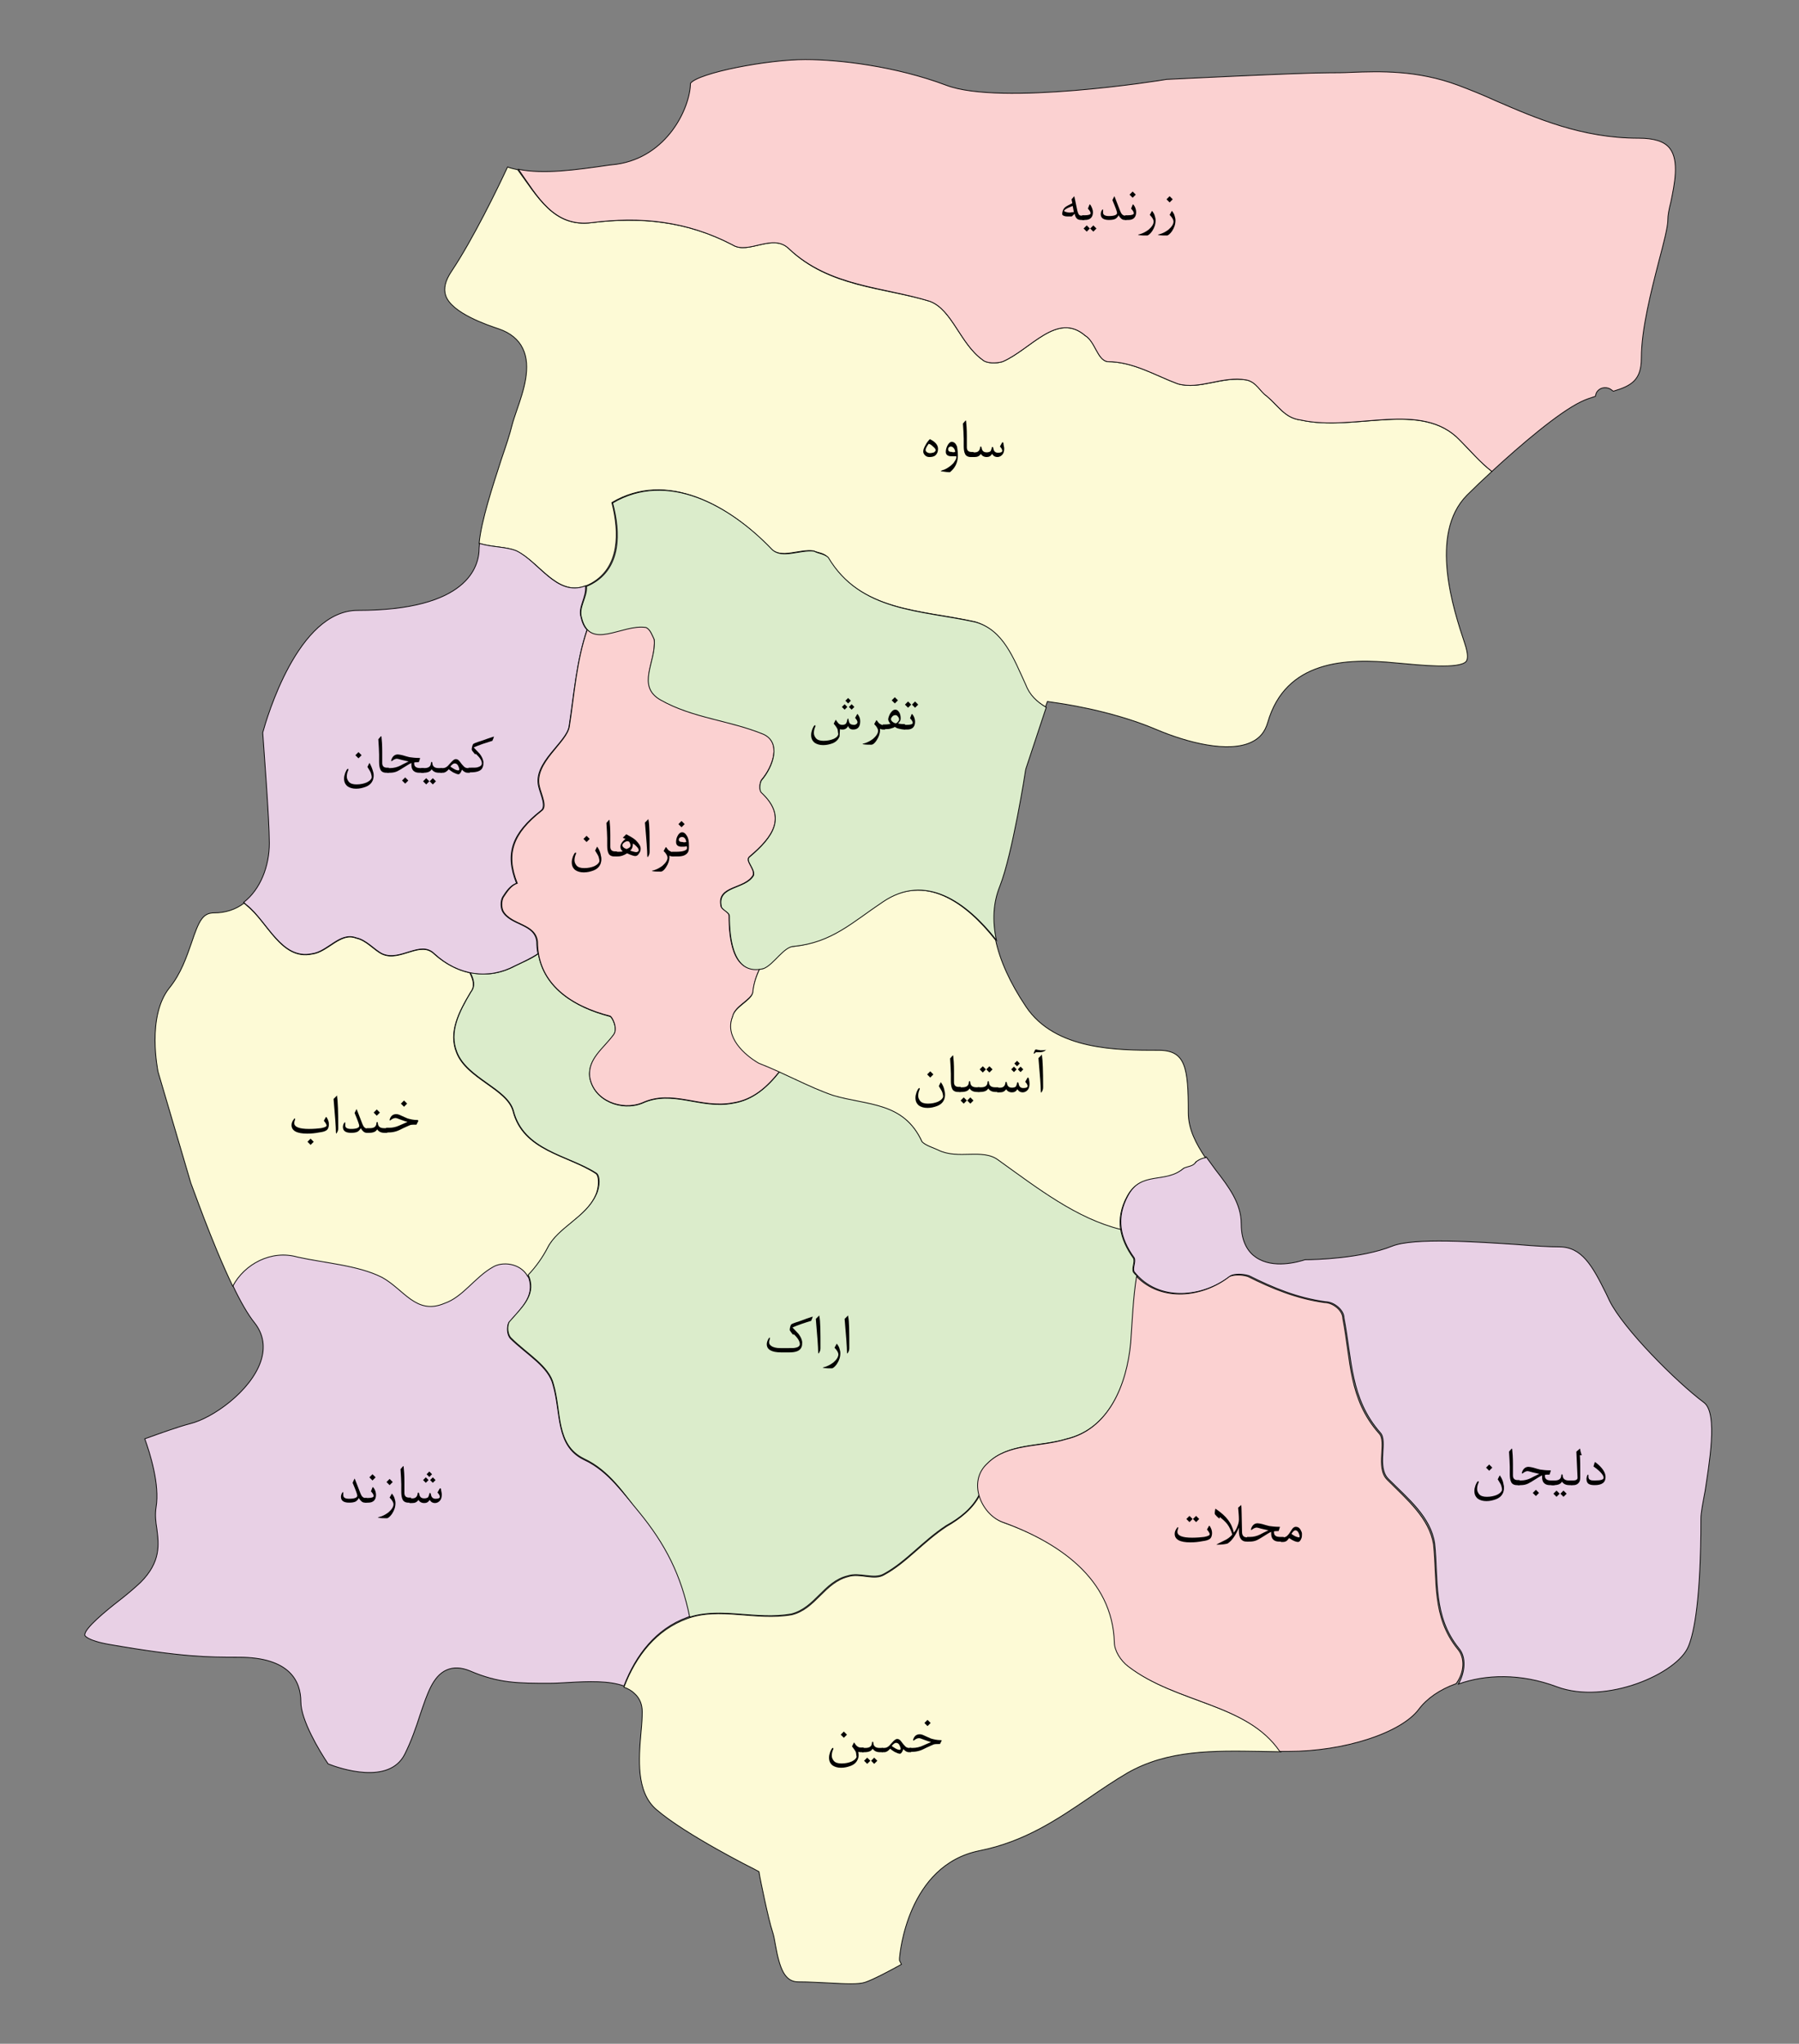 



    


<svg version="1.1" id="Layer_1" xmlns="http://www.w3.org/2000/svg" xmlns:xlink="http://www.w3.org/1999/xlink" x="0px" y="0px" viewBox="0 0 462.2 525" style="enable-background:new 0 0 462.2 525;" xml:space="preserve" width="100%" height="100%">
<rect x="0" y="0" width="462.2" height="525" fill="#808080" stroke="none"/>
<style type="text/css">
	.st0{fill:#FDFAD6;stroke:#020202;stroke-width:0.2;stroke-miterlimit:10;}
	.st1{fill:#E8D0E5;stroke:#020202;stroke-width:0.2;stroke-miterlimit:10;}
	.st2{fill:#DBECCB;stroke:#020202;stroke-width:0.2;stroke-miterlimit:10;}
	.st3{fill:#FBD1D1;stroke:#020202;stroke-width:0.2;stroke-miterlimit:10;}
</style>

		<path class="st0 area" d="M152,149.8c7.2-4.1,7.2-12.9,5.2-20.7c14-8.3,30,0.5,40.9,11.9c2.6,2.6,7.2,0,10.9,0.5c1,0.5,2.6,0.5,3.6,1.6
			c8.3,14,23.8,13.5,37.8,16.6c7.2,2.1,9.8,9.3,12.9,16c0.9,2.7,2.9,4.5,5.3,5.9l0.5-1.4l2,0.3c0.6,0.1,14,1.8,26,6.9
			c8,3.4,18.6,6.1,24.5,3.2c2.1-1,3.4-2.6,4.1-5c4.6-16,20.1-16.6,33-15.3c6.5,0.6,16.3,1.6,18-0.4c0.3-0.4,0.7-1.5-0.4-4.7
			c-2.8-8.4-9.3-28,0.6-38c1.8-1.8,4-3.9,6.4-6.1c-3-2.3-5.6-5.4-8.2-8c-9.8-10.3-26.9-2.1-40.9-5.2c-4.1-0.5-5.7-3.6-8.8-6.2
			c-1.5-1-2.6-3.6-5.2-4.1c-6.2-1-11.9,2.6-17.6,1c-5.7-2.1-11.4-5.7-18.1-5.7c-2.6-0.5-3.1-5.2-5.7-6.7c-7.2-6.2-14,3.6-21.2,6.7
			c-1.5,0.5-4.1,0.5-5.2-0.5c-5.7-4.1-7.8-12.9-13.5-15c-11.9-3.6-25.9-3.6-36.2-13.5c-4.1-4.1-10.4,1.6-14.5-1
			c-11.9-6.2-23.8-7.2-36.2-5.7c-9.7,1.3-13.9-6.7-19-13.6c-0.9-0.2-1.8-0.4-2.6-0.7c-2.4,5.2-8.9,18.6-14.4,26.8
			c-1.6,2.4-2.1,4.4-1.5,6.2c1.5,4.5,10.7,7.6,13.7,8.6c2.9,1,5,2.7,6.1,5c2.3,4.7,0.2,10.9-1.5,15.8c-0.5,1.5-1,2.9-1.3,4.1
			c-0.5,2.1-1.5,5.1-2.7,8.6c-2.2,6.8-5.2,15.9-5.7,21.6c3.3,1,6.9,0.8,9.5,1.9C139.1,144.6,143.7,154.5,152,149.8z" id="_x633__x627__x648__x647_" title="ساوه"></path>
		<path class="st1 area" d="M437.8,360.3c-7.1-5.3-20.7-18.9-24.3-26.2l-0.8-1.7c-3.6-7.3-6.3-12.1-12.1-12.1c-2.4,0-6.2-0.2-10.7-0.6
			c-10.6-0.7-26.7-1.8-32.2,0.4c-8,3.2-19.9,3.5-22.4,3.5c-1.9,0.6-8.2,2.4-12.6-0.6c-1.8-1.2-3.8-3.7-3.8-8.6
			c0-5.3-3.2-9.5-6.6-13.9c-0.8-1.1-1.6-2.2-2.4-3.3c-0.9,0.2-1.7,0.5-2.5,1.1c-0.5,1-2.1,1-3.1,1.6c-4.7,4.1-10.9,0.5-14.5,7.2
			c-3.1,5.7-2.1,10.9,1.6,16c0.5,1-0.5,2.6,0,3.6c6.2,7.8,17.6,6.7,24.8,1c1-0.5,3.1-0.5,4.7,0c6.2,3.1,12.4,5.7,19.7,6.7
			c2.1,0,4.7,2.1,4.7,4.1c2.1,10.9,1.6,20.7,9.3,29.5c2.1,2.1-1,8.8,2.1,11.9c5.2,5.2,10.9,9.8,11.9,16.6c1,9.3-0.5,18.6,6.2,26.9
			c2,2.3,1.6,6.2-0.1,9.2c6.9-2.5,16-2.8,25.3,0.7c12.6,4.7,31-3.4,33.8-10.4c1.5-3.6,3.2-12.3,3.2-32.8c0-1.5,0.5-4,1.1-7.2
			C439,376.6,441.5,363.1,437.8,360.3z" id="_x62F__x644__x6CC__x62C__x627__x646_" title="دلیجان"></path>
		<path class="st1 area" d="M149.9,374.9c-7.2-3.6-5.7-11.9-7.8-19.1c-1.1-4.7-6.7-7.8-10.9-11.9c-1-1-1-3.1-0.5-4.1
			c3.1-3.6,6.7-6.7,5.2-11.4c-1.6-4.1-6.7-4.7-9.3-3.1c-4.7,2.6-7.8,7.8-12.4,9.3c-7.2,3.1-10.4-3.6-16.1-6.7
			c-6.2-3.1-14.5-3.6-21.7-5.2c-6.7-1.9-13.6,1.9-16.6,7.5c1.9,4,3.9,7.5,5.6,9.6c2.3,2.9,2.8,6.3,1.6,9.9
			c-2.6,7.7-12.4,14.6-18.1,16c-3.1,0.8-7.5,2.4-11.7,3.9c1.3,3.6,3.9,11.8,2.9,17.6c-0.3,1.9-0.1,3.7,0.2,5.5
			c0.5,4,1.1,8.5-4.2,13.8c-1.6,1.5-3.6,3.2-5.8,4.9c-2.7,2.1-8.9,7.1-8.5,8.7c0,0,0.5,1.3,6.2,2.3c18.9,3.3,25.6,3.3,33.3,3.3
			c13.2,0,16,6.2,16,11.5c0,4.6,4.7,12.5,7,15.9c3,1.2,15.7,5.5,19.7-2.5c1.7-3.4,2.9-6.9,3.9-10c1.9-5.6,3.3-10,6.8-11.6
			c1.8-0.8,3.8-0.7,6,0.2c7.4,3.2,12.5,3.2,20.4,3.2c1.5,0,3.1-0.1,4.9-0.2c5.2-0.3,10.5-0.5,14.3,0.9c3.1-8.1,8.3-14.7,16.2-17.6
			c0.3-0.1,0.5-0.2,0.8-0.3c-2.1-10.7-6.2-18.7-13.2-27.2C160.3,384.2,156.7,378,149.9,374.9z" id="_x634__x627__x632__x646__x62F_" title="شازند"></path>
		<path class="st0 area" d="M153,307.1c1-2.1,1-5.2,0-5.7c-7.2-4.7-18.6-5.7-21.2-16c-1.6-5.7-11.9-8.3-14.5-15
			c-2.1-5.2,0.5-10.3,3.6-15.5c1.2-1.5,0.7-3.2-0.2-5c-3.2-0.7-6.3-2.3-9.1-4.8c-3.6-3.6-8.8,2.1-13.4,0c-2.1-1-4.1-3.6-6.7-4.1
			c-4.1-1.6-7.2,3.6-11.4,4.1c-7.8,1.6-11.4-8.3-16.6-12.4c-0.3-0.3-0.5-0.5-0.8-0.7c-2.1,1.6-4.7,2.5-7.7,2.5c-2.9,0-3.9,2-5.8,7.7
			c-1.3,3.7-2.7,7.9-5.7,11.6c-5.9,7.4-2.9,21.3-2.9,21.5l8.4,28.5c0.1,0.1,5.4,15.4,10.8,26.6c3-5.7,9.9-9.4,16.6-7.5
			c7.2,1.6,15.5,2.1,21.7,5.2c5.7,3.1,8.8,9.8,16.1,6.7c4.7-1.6,7.8-6.7,12.4-9.3c2.4-1.5,7.1-1.1,9,2.4c2-2.2,3.7-4.6,5-7.1
			C143.2,315.4,150.5,312.8,153,307.1z" id="_x62E__x646__x62F__x627__x628_" title="خنداب"></path>
		<path class="st2 area" d="M291.2,326.8c-0.5-1.1,0.5-2.6,0-3.6c-1.8-2.5-2.9-5-3.3-7.5c-11.3-2.9-21.1-10.5-31.4-17.8
			c-4.1-3.1-10.4,0-15.5-2.6c-1-0.5-3.1-1-4.1-2.1c-4.7-10.3-14-9.3-22.8-11.9c-4.5-1.5-9.1-3.9-13.8-6c-3.1,3.9-6.8,7.3-12,8.1
			c-8.3,1.6-15.5-3.6-23.3,0c-5.2,2.1-12.4-0.5-13.5-6.7c-0.5-4.7,3.6-7.2,6.2-10.9c1.1-1.6-0.5-4.7-1-4.7
			c-8.9-2.3-16.9-7.2-18.4-16.1c-1.8,1.3-4.1,2.2-5.9,3.1c-3.7,2-7.7,2.6-11.6,1.7c0.9,1.7,1.4,3.5,0.2,5
			c-3.1,5.2-5.7,10.3-3.6,15.5c2.6,6.7,12.9,9.3,14.5,15c2.6,10.3,14,11.4,21.2,16c1.1,0.5,1.1,3.6,0,5.7
			c-2.6,5.7-9.8,8.3-12.4,13.5c-1.3,2.5-3,4.9-5,7c0.1,0.2,0.2,0.5,0.3,0.7c1.6,4.7-2.1,7.8-5.2,11.4c-0.5,1-0.5,3.1,0.5,4.1
			c4.1,4.1,9.8,7.2,10.9,11.9c2.1,7.2,0.5,15.5,7.8,19.1c6.7,3.1,10.4,9.3,14,13.5c7,8.5,11,16.4,13.2,27.2
			c8.1-2.6,17.1,0.8,26.1-0.8c6.2-1.6,8.3-8.3,14.5-9.8c3.1-1,6.7,1,9.3-0.5c5.7-3.1,9.8-8.3,16-12.4c3.3-1.8,6.8-4.4,8.6-8.2
			c-0.7-2.7-0.2-5.7,2.2-7.9c5.2-5.2,13.5-4.1,20.2-6.2c10.9-2.6,15.5-14,16.6-24.8c0.4-5.5,0.6-11.4,1.5-17
			C291.8,327.5,291.5,327.2,291.2,326.8z" id="_x627__x631__x627__x6A9_" title="اراک"></path>
		<path class="st1 area" d="M80.1,245c4.1-0.5,7.2-5.7,11.4-4.1c2.6,0.5,4.7,3.1,6.7,4.1c4.7,2.1,9.8-3.6,13.4,0c6.2,5.7,14,6.7,20.7,3.1
			c1.9-0.9,4.1-1.9,5.9-3.1c-0.2-1-0.3-2-0.3-3.1c-0.5-4.7-6.7-4.1-8.8-7.8c-0.5-1-0.5-2.6,0-3.6c1-1.6,2.1-3.1,3.6-3.6
			c-3.1-7.8-1-12.9,6.2-18.6c1.6-1,0-4.1-0.5-6.2c-1.6-6.2,7.2-11.4,7.8-15.5c1.3-8.5,1.9-16.7,4.6-24.8c-0.6-0.7-1.2-1.7-1.5-3.2
			c-0.9-2.6,1.5-5.2,1.1-8.1c-7.4,2.8-11.8-6.1-17.7-9c-2.7-1.1-6.2-0.9-9.5-1.9c0,0.4-0.1,0.8-0.1,1.2c0,4.8-3,16-31.2,16
			c-15.4,0-23.4,27.8-24.4,31.4c0.2,3.2,1.7,22.1,1.7,28.4c0,5.9-2.3,11.9-6.6,15.2c0.3,0.2,0.5,0.5,0.8,0.7
			C68.7,236.7,72.3,246.6,80.1,245z" id="_x6A9__x645__x6CC__x62C__x627__x646_" title="کمیجان"></path>
		<path class="st3 area" d="M138.6,202.1c0.5,2.1,2.1,5.2,0.5,6.2c-7.2,5.7-9.3,10.9-6.2,18.6c-1.6,0.5-2.6,2.1-3.6,3.6
			c-0.5,1-0.5,2.6,0,3.6c2.1,3.6,8.3,3.1,8.8,7.8c0,10.9,8.8,16.6,18.6,19.1c0.5,0,2.1,3.1,1,4.7c-2.6,3.6-6.7,6.2-6.2,10.9
			c1,6.2,8.3,8.8,13.5,6.7c7.8-3.6,15,1.6,23.3,0c5.3-0.8,8.9-4.2,12-8.1c-1.7-0.8-3.5-1.6-5.3-2.3c-3.6-2.1-8.8-6.7-6.7-11.9
			c0.5-2.6,4.7-4.1,5.2-6.2c0.2-2.3,0.9-4.3,1.7-6c-7,1.2-7.9-7.7-7.9-13.6c0-1-2.1-1.6-2.1-2.6c-1-5.2,6.2-4.1,8.3-7.8
			c0.5-1.6-2.1-3.6-1-4.7c6.2-5.2,9.8-10.3,3.1-16.6c-0.5-0.5-0.5-2.1,0-3.1c3.1-3.6,5.2-9.8,0.5-11.9c-8.8-3.6-18.1-4.1-26.4-8.8
			c-6.2-3.6-1-9.8-1.6-15.5c-0.5-1-1-2.6-2.1-3.1c-5.2-0.9-11.8,4-15.1,0.6c-2.8,8.1-3.3,16.3-4.6,24.8
			C145.8,190.7,137,195.9,138.6,202.1z" id="_x641__x631__x627__x647__x627__x646_" title="فراهان"></path>
		<path class="st0 area" d="M305.3,285.8c0-11.6-0.7-16-7.6-16c-10.6,0-26.6,0-34.1-11.2c-4.1-6.1-6.7-11.9-7.8-17.1
			c-7.7-9.8-18.2-17.3-29.2-9.8c-7.8,5.2-12.9,10.3-22.8,11.4c-2.6,0-5.2,4.7-7.8,5.7c-0.3,0.1-0.6,0.1-0.9,0.2
			c-0.8,1.8-1.5,3.7-1.7,6c-0.5,2.1-4.7,3.6-5.2,6.2c-2.1,5.2,3.1,9.8,6.7,11.9c6.7,2.6,13,6.2,19.2,8.3c8.8,2.6,18.1,1.6,22.8,11.9
			c1,1,3.1,1.6,4.1,2.1c5.2,2.6,11.4-0.5,15.5,2.6c10.3,7.4,20.1,15,31.4,17.8c-0.4-2.7,0.1-5.6,1.7-8.5c3.6-6.7,9.8-3.1,14.5-7.2
			c1-0.5,2.6-0.5,3.1-1.6c0.8-0.6,1.6-1,2.5-1.1C307.3,293.8,305.3,290.1,305.3,285.8z" id="_x622__x634__x62A__x6CC__x627__x646_" title="آشتیان"></path>
		<path class="st0 area" d="M290.2,428.2c-2.1-1.6-3.6-4.1-3.6-6.2c-0.5-16.6-14.5-25.9-29-31c-2.7-1.1-5.1-4-5.8-7.1
			c-1.8,3.7-5.3,6.3-8.6,8.2c-6.2,4.1-10.3,9.3-16,12.4c-2.6,1.6-6.2-0.5-9.3,0.5c-6.2,1.6-8.3,8.3-14.5,9.8
			c-9.3,1.6-18.6-2.1-26.9,1c-7.9,2.9-13.1,9.5-16.2,17.6c1.1,0.4,2,0.9,2.8,1.7c1.3,1.2,1.9,2.8,1.9,4.6c0,1.5-0.1,3.2-0.3,5.2
			c-0.6,6.9-1.3,15.4,3.9,19.9c7.5,6.5,25.1,15.3,25.3,15.4l1.1,0.6l0.2,1.2c0,0.1,2.2,11.1,3.3,14.3c0.3,0.9,0.5,2,0.7,3.2
			c1.1,6.2,2.4,9.6,5.9,9.6c2.9,0,5.7,0.2,8.2,0.3c3.8,0.2,7.3,0.4,9-0.2c2.1-0.7,6.6-3.1,9.3-4.6c-0.1-0.2-0.2-0.4-0.2-0.4
			l-0.3-0.6l0-0.6c0.1-1,2-23.9,20.6-27.6c11.5-2.3,19.9-8,28-13.5c3.2-2.2,6.6-4.5,10-6.5c10.4-5.9,21.9-5.7,34.2-5.5
			c1.7,0,3.4,0.1,5.2,0.1C320.6,437.6,302.6,437.7,290.2,428.2z" id="_x62E__x645__x6CC__x646_" title="خمین"></path>
		<path class="st3 area" d="M374.5,423.6c-6.7-8.3-5.2-17.6-6.2-26.9c-1.1-6.7-6.7-11.4-11.9-16.6c-3.1-3.1,0-9.8-2.1-11.9
			c-7.8-8.8-7.2-18.6-9.3-29.5c0-2.1-2.6-4.1-4.7-4.1c-7.2-1-13.5-3.6-19.7-6.7c-1.6-0.5-3.6-0.5-4.7,0c-6.9,5.4-17.5,6.6-23.9,0
			c-0.9,5.6-1.1,11.5-1.5,17c-1,10.9-5.7,22.3-16.6,24.8c-6.7,2.1-15,1-20.2,6.2c-5.2,4.7-1.6,12.9,3.6,15c14.5,5.2,28.5,14.5,29,31
			c0,2.1,1.6,4.7,3.6,6.2c12.4,9.5,30.4,9.4,38.9,21.8c0.8,0,1.5,0,2.3,0c14.2,0,28.8-4.7,33.4-10.8c2.1-2.8,5.4-5.1,9.6-6.6
			C376.2,429.7,376.5,425.9,374.5,423.6z" id="_x645__x62D__x644__x627__x62A_" title="محلات"></path>
		<path class="st2 area" d="M149.4,158.6c2.1,8.8,10.4,1.6,16.6,2.6c1.1,0.5,1.6,2.1,2.1,3.1c0.5,5.7-4.7,11.9,1.6,15.5
			c8.3,4.7,17.6,5.2,26.4,8.8c4.7,2.1,2.6,8.3-0.5,11.9c-0.5,1-0.5,2.6,0,3.1c6.7,6.2,3.1,11.4-3.1,16.6c-1,1,1.6,3.1,1.1,4.7
			c-2.1,3.6-9.3,2.6-8.3,7.8c0,1,2.1,1.6,2.1,2.6c0,6.2,1.1,15.5,8.8,13.5c2.6-1,5.2-5.7,7.8-5.7c9.8-1,15-6.2,22.8-11.4
			c11-7.5,21.5,0,29.2,9.8c-1.1-5.1-0.8-9.7,0.9-13.9c3.2-8.1,6.6-29.6,6.6-29.8l0.1-0.4l5.2-15.7c-2.4-1.4-4.3-3.2-5.3-5.9
			c-3.1-6.7-5.7-14-12.9-16c-14-3.1-29.5-2.6-37.8-16.6c-1.1-1-2.6-1-3.6-1.6c-3.6-0.5-8.3,2.1-10.9-0.5
			c-10.9-11.4-26.9-20.2-40.9-11.9c2.1,7.8,2.1,16.6-5.2,20.7c-0.5,0.3-1,0.5-1.5,0.7C150.9,153.4,148.6,156,149.4,158.6z" id="_x62A__x641__x631__x634_" title="تفرش"></path>
		<path class="st3 area" d="M152,57.2c12.4-1.6,24.3-0.5,36.2,5.7c4.1,2.6,10.3-3.1,14.5,1c10.4,9.8,24.3,9.8,36.2,13.5
			c5.7,2.1,7.8,10.9,13.5,15c1,1,3.6,1,5.2,0.5c7.2-3.1,14-12.9,21.2-6.7c2.6,1.6,3.1,6.2,5.7,6.7c6.7,0,12.4,3.6,18.1,5.7
			c5.7,1.6,11.4-2.1,17.6-1c2.6,0.5,3.6,3.1,5.2,4.1c3.1,2.6,4.7,5.7,8.8,6.2c14,3.1,31-5.2,40.9,5.2c2.6,2.6,5.2,5.7,8.2,8
			c7.5-6.9,17.1-15.1,22.9-17.9c1.2-0.6,2.5-1,3.7-1.4c0.1-0.5,0.2-1,0.6-1.4c0.9-1,2.5-1.1,3.6-0.2c0,0,0.2,0.2,0.4,0.3
			c4.7-1.4,7.2-2.9,7.2-8.5c0-7.4,2.5-17.1,4.5-24.9c1.2-4.5,2.3-8.8,2.3-10.5c0-1.3,0.3-2.8,0.8-4.8c0.9-4.4,2.2-10.5-0.3-13.7
			c-1.4-1.8-4.1-2.6-8-2.6c-14.6,0-26.3-5.1-36.7-9.6c-3.3-1.5-6.5-2.8-9.7-4c-10.5-3.9-20-3.6-27.7-3.3c-1.8,0.1-3.6,0.1-5.2,0.1
			c-8.3,0-41.7,1.7-42,1.7c-1.5,0.3-42.7,6.8-56.6,1.5c-13-4.9-27.6-6.6-36.2-6.6c-9.7,0-27.4,3.4-29.5,6.1
			c-0.1,6.3-5.9,18.9-19,20.8l-1.8,0.2c-8.9,1.3-16.9,2.4-23.4,1.1C138.1,50.5,142.3,58.4,152,57.2z" id="_x632__x631__x646__x62F__x6CC__x647_" title="زرندیه"></path>

<g id="G_15" class="area" title="">
	<path d="M278.4,56.5h-0.7c-0.9,0-1.4-0.5-1.6-1.6c-0.5,0.5-0.7,0.7-0.8,0.7h-0.9c-0.3,0-0.6,0-0.9-0.1c-0.4-0.1-0.6-0.3-0.6-0.5
		c0-0.7,0.3-1.4,0.8-1.8c0.4-0.3,1-0.6,1.8-1l-0.2-1l0.7-0.8c0,0.1,0.3,1.2,0.7,3.3c0.1,0.6,0.3,1.1,0.4,1.3
		c0.2,0.3,0.4,0.4,0.8,0.4h0.7V56.5z M275.9,54.5l-0.3-1.6c-0.3,0.1-0.7,0.3-1.2,0.5c-0.6,0.3-1,0.6-1,0.7c0,0.2,0.2,0.3,0.7,0.4
		c0.3,0.1,0.6,0.1,0.9,0.1C275.3,54.5,275.6,54.5,275.9,54.5z" id="PATH_16" class="area" title=""></path>
	<path d="M280.8,54.5c0,1.3-0.7,2-2,2H278v-1.2h0.7c1,0,1.5-0.2,1.5-0.5c0-0.3-0.2-0.7-0.7-1.2l0.4-1c0-0.1,0.1-0.1,0.1-0.1
		s0.1,0.1,0.2,0.2C280.5,53.2,280.8,53.9,280.8,54.5z M280,58.7l-0.8,0.8l-0.8-0.8l0.8-0.8L280,58.7z M281.7,58.7l-0.8,0.8l-0.8-0.8
		l0.8-0.8L281.7,58.7z" id="PATH_17" class="area" title=""></path>
	<path d="M289.5,56.5H289c-0.4,0-0.7-0.1-1-0.4c-0.2-0.2-0.4-0.4-0.6-0.8c-0.2,0.4-0.5,0.7-0.8,0.9c-0.4,0.2-0.9,0.3-1.7,0.3
		c-1.4,0-2.1-0.5-2.1-1.5c0-0.3,0.1-0.7,0.3-1c0.1-0.1,0.1-0.2,0.2-0.2c0.1,0,0.1,0.1,0.1,0.2c0,0.1,0,0.1,0,0.3c0,0.1,0,0.2,0,0.3
		c0,0.6,0.5,0.9,1.5,0.9c1.4,0,2.1-0.3,2.1-0.8c0-0.3-0.4-1.4-1.2-3.3l0.4-0.8c0.1-0.1,0.1-0.2,0.1-0.2c0,0,0.1,0.1,0.1,0.2
		c0.3,0.8,0.8,2,1.4,3.6c0.3,0.8,0.7,1.2,1.3,1.2h0.3V56.5z" id="PATH_18" class="area" title=""></path>
	<path d="M291.9,54.5c0,1.3-0.7,2-2,2h-0.8v-1.2h0.7c1,0,1.5-0.2,1.5-0.5c0-0.3-0.2-0.7-0.7-1.2l0.4-1c0-0.1,0.1-0.1,0.1-0.1
		s0.1,0.1,0.2,0.2C291.7,53.2,291.9,53.9,291.9,54.5z M291.8,50l-0.8,0.8l-0.8-0.8l0.8-0.8L291.8,50z" id="PATH_19" class="area" title=""></path>
	<path d="M296.9,56.6c0,1-0.3,1.9-0.9,2.8c-0.5,0.7-1,1.1-1.3,1.1c-0.8,0-1.4,0-2-0.1c-0.2,0-0.3-0.1-0.3-0.1s0.1-0.1,0.3-0.1
		c0.8-0.2,1.6-0.6,2.4-1.2c0.8-0.7,1.3-1.4,1.3-2.1c0-0.4-0.3-1-1-1.7l0.5-0.9c0-0.1,0.1-0.1,0.1-0.1c0,0,0.1,0.1,0.1,0.1
		c0.2,0.3,0.5,0.7,0.6,1.2C296.8,55.8,296.9,56.2,296.9,56.6z" id="PATH_20" class="area" title=""></path>
	<path d="M302,56.6c0,1-0.3,1.9-0.9,2.8c-0.5,0.7-1,1.1-1.3,1.1c-0.8,0-1.4,0-2-0.1c-0.2,0-0.3-0.1-0.3-0.1s0.1-0.1,0.3-0.1
		c0.8-0.2,1.6-0.6,2.4-1.2c0.8-0.7,1.3-1.4,1.3-2.1c0-0.4-0.3-1-1-1.7l0.5-0.9c0-0.1,0.1-0.1,0.1-0.1c0,0,0.1,0.1,0.1,0.1
		c0.2,0.3,0.5,0.7,0.6,1.2C301.9,55.8,302,56.2,302,56.6z M301.3,51.2l-0.8,0.8l-0.8-0.8l0.8-0.8L301.3,51.2z" id="PATH_21" class="area" title=""></path>
</g>
<g id="G_22" class="area" title="">
	<path d="M241,115.3c0,0.7-0.2,1.2-0.6,1.6c-0.4,0.4-1,0.5-1.6,0.5c-0.4,0-0.8-0.1-1.1-0.4c-0.3-0.3-0.5-0.6-0.5-1
		c0-0.5,0.2-1,0.6-1.7c0.3-0.6,0.7-1.1,1.1-1.5C240.3,113.5,241,114.3,241,115.3z M240.4,115.7c0-0.3-0.2-0.6-0.7-1
		c-0.4-0.4-0.7-0.6-1.1-0.7c-0.5,0.7-0.8,1.2-0.8,1.6c0,0.2,0.1,0.4,0.4,0.6c0.2,0.1,0.4,0.2,0.7,0.2c0.4,0,0.8-0.1,1.1-0.2
		C240.3,115.9,240.4,115.8,240.4,115.7z" id="PATH_23" class="area" title=""></path>
	<path d="M246.1,117c0,1.5-0.5,2.8-1.5,3.8c-0.3,0.3-0.5,0.5-0.6,0.5c-0.6,0-1.2-0.1-1.9-0.2c-0.3,0-0.4-0.1-0.4-0.1
		c0,0,0.1-0.1,0.4-0.2c0.8-0.2,1.6-0.7,2.3-1.3c0.3-0.3,0.6-0.5,0.8-0.9c0.3-0.4,0.5-0.8,0.5-1.1v-0.3l-1.3,0
		c-0.9,0-1.4-0.4-1.4-1.1c0-0.5,0.1-1,0.4-1.6c0.3-0.6,0.7-1,1.1-1c0.6,0,1.1,0.4,1.4,1.3C246,115.5,246.1,116.2,246.1,117z
		 M245.4,116.1c0-0.3-0.1-0.6-0.3-0.9c-0.2-0.3-0.5-0.5-0.8-0.5c-0.2,0-0.4,0.1-0.5,0.2c-0.2,0.2-0.2,0.3-0.2,0.5
		c0,0.5,0.3,0.7,1,0.7C244.7,116.2,245,116.2,245.4,116.1z" id="PATH_24" class="area" title=""></path>
	<path d="M250.1,117.4h-0.7c-0.7,0-1.3-0.3-1.5-0.9c-0.2-0.4-0.3-1.1-0.3-1.9v-1.9c0-0.9-0.1-2.2-0.2-3.9l0.6-0.7
		c0.1-0.1,0.2-0.1,0.2,0c0.1,0.9,0.2,2.2,0.2,3.9v2.9c0,0.8,0.4,1.2,1.2,1.2h0.5V117.4z" id="PATH_25" class="area" title=""></path>
	<path d="M258,115.2c0,0.6-0.1,1.1-0.4,1.5c-0.3,0.4-0.8,0.7-1.3,0.7c-0.7,0-1.1-0.3-1.4-0.8c-0.4,0.6-0.8,0.8-1.4,0.8
		c-0.7,0-1.2-0.3-1.5-0.8c-0.4,0.6-0.9,0.8-1.6,0.8h-0.7v-1.2h0.8c0.7,0,1.2-0.4,1.3-1.2c0-0.2,0.1-0.3,0.2-0.3
		c0.1,0,0.1,0.1,0.2,0.3c0.1,0.8,0.5,1.2,1.3,1.2c0.4,0,0.8-0.1,1-0.3c0.1-0.2,0.2-0.4,0.3-0.8c0-0.2,0.1-0.3,0.2-0.3
		c0.1,0,0.1,0.1,0.2,0.3c0.1,0.8,0.5,1.2,1.2,1.2c0.8,0,1.1-0.2,1.1-0.5c0-0.3-0.2-0.7-0.6-1.1l0.5-0.9c0.1-0.1,0.1-0.2,0.2-0.2
		s0.1,0.1,0.2,0.2C257.8,114.3,258,114.8,258,115.2z" id="PATH_26" class="area" title=""></path>
</g>
<g id="G_27" class="area" title="">
	<path d="M221,185.3c0,1.4-0.6,2.1-1.8,2.1c-0.7,0-1.1-0.3-1.3-0.9c-0.3,0.6-0.8,0.9-1.4,0.9c-0.2,0-0.5,0-0.7-0.1
		c0,0.6-0.1,1.2-0.1,1.9c-0.3,0.7-0.8,1.3-1.7,1.7c-0.8,0.3-1.6,0.5-2.5,0.5c-0.9,0-1.6-0.2-2.2-0.6c-0.6-0.5-0.9-1.1-0.9-2
		c0-0.5,0.1-0.9,0.3-1.5c0.2-0.4,0.3-0.7,0.5-0.9c0.1-0.1,0.2-0.1,0.2-0.1c0.1,0,0.1,0,0.1,0.1c0,0,0,0.1,0,0.2
		c-0.3,0.6-0.4,1.2-0.4,1.7c0,0.5,0.2,0.9,0.5,1.3c0.4,0.5,1.1,0.7,2,0.7c1,0,1.9-0.2,2.6-0.5c0.6-0.3,1-0.6,1.1-1
		c0.1-0.1,0.1-0.3,0-0.7c0-0.3-0.1-0.6-0.1-0.7c-0.1-0.3-0.4-0.8-1-1.5l0.4-0.8c0.1-0.1,0.1-0.2,0.1-0.2c0,0,0.1,0,0.1,0.1
		c0.3,0.4,0.5,0.7,0.6,0.8c0.3,0.3,0.6,0.4,1,0.4c0.4,0,0.8-0.1,1-0.4c0.1-0.2,0.2-0.4,0.3-0.9c0-0.2,0.1-0.3,0.2-0.3
		c0.1,0,0.1,0.1,0.1,0.3c0.1,0.5,0.2,0.8,0.4,1c0.2,0.2,0.6,0.3,1.1,0.3c0.2,0,0.4-0.1,0.5-0.2c0.2-0.1,0.3-0.3,0.3-0.5
		c0-0.3-0.2-0.6-0.6-1.1l0.5-0.9c0.1-0.1,0.1-0.1,0.1-0.1c0,0,0.1,0.1,0.1,0.1C220.9,184.2,221,184.7,221,185.3z M217.7,181.6
		l-0.7,0.7l-0.7-0.7l0.7-0.7L217.7,181.6z M218.6,180l-0.7,0.7l-0.7-0.7l0.7-0.7L218.6,180z M219.5,181.6l-0.7,0.7l-0.7-0.7l0.7-0.7
		L219.5,181.6z" id="PATH_28" class="area" title=""></path>
	<path d="M227.3,187.4h-0.4c-0.4,0-0.6-0.1-0.8-0.2c0,0.1,0,0.2,0,0.3c0,0.9-0.3,1.8-0.9,2.7c-0.5,0.8-1,1.1-1.3,1.1
		c-0.8,0-1.4,0-2-0.1c-0.2,0-0.3-0.1-0.3-0.1s0.1-0.1,0.3-0.1c0.8-0.2,1.6-0.6,2.4-1.2c0.8-0.7,1.3-1.4,1.3-2.1c0-0.4-0.3-1-1-1.7
		l0.5-0.9c0-0.1,0.1-0.1,0.1-0.1c0,0,0.1,0.1,0.1,0.1c0.3,0.4,0.5,0.7,0.7,0.8c0.3,0.2,0.7,0.4,1.1,0.4h0.3V187.4z" id="PATH_29" class="area" title=""></path>
	<path d="M232.7,187.4h-0.5c-0.3,0-0.7-0.1-1.2-0.2c-0.5-0.1-0.9-0.3-1.1-0.5c-0.2,0.2-0.5,0.3-0.9,0.4c-0.5,0.2-1,0.2-1.5,0.2h-0.7
		v-1.2h0.5c0.8,0,1.3-0.1,1.5-0.2c-0.2-0.1-0.3-0.3-0.4-0.5c-0.1-0.2-0.2-0.4-0.2-0.6c0-0.4,0.2-0.9,0.5-1.5c0.4-0.6,0.8-1,1.3-1
		c0.5,0,0.8,0.3,1.1,0.8c0.2,0.4,0.3,0.9,0.3,1.4c0,0.4-0.1,0.7-0.3,0.9c-0.1,0.2-0.2,0.3-0.4,0.4c0.2,0.1,0.7,0.2,1.4,0.2h0.4
		V187.4z M231,184.8c0-0.2-0.1-0.5-0.3-0.7c-0.2-0.3-0.4-0.4-0.7-0.4c-0.2,0-0.5,0.1-0.7,0.3c-0.2,0.2-0.4,0.5-0.4,0.7
		c0,0.2,0.1,0.5,0.4,0.7c0.2,0.2,0.5,0.3,0.7,0.4c0.2,0,0.5-0.1,0.6-0.3C230.9,185.2,231,185,231,184.8z M230.7,179.9l-0.8,0.8
		l-0.8-0.8l0.8-0.8L230.7,179.9z" id="PATH_30" class="area" title=""></path>
	<path d="M235.1,185.4c0,1.3-0.7,2-2,2h-0.8v-1.2h0.7c1,0,1.5-0.2,1.5-0.5c0-0.3-0.2-0.7-0.7-1.2l0.4-1c0-0.1,0.1-0.1,0.1-0.1
		s0.1,0.1,0.2,0.2C234.9,184.1,235.1,184.8,235.1,185.4z M234.1,181l-0.8,0.8l-0.8-0.8l0.8-0.8L234.1,181z M235.9,181l-0.8,0.8
		l-0.8-0.8l0.8-0.8L235.9,181z" id="PATH_31" class="area" title=""></path>
</g>
<g id="G_32" class="area" title="">
	<path d="M95.9,198.4c0.1,0.3,0.1,0.6,0.1,0.9c0,0.4-0.1,0.7-0.2,1.1c-0.3,0.7-0.8,1.3-1.8,1.7c-0.8,0.3-1.6,0.5-2.5,0.5
		c-0.9,0-1.6-0.2-2.2-0.6c-0.6-0.5-0.9-1.1-0.9-2c0-0.5,0.1-0.9,0.3-1.5c0.2-0.4,0.3-0.7,0.5-0.9c0.1-0.1,0.2-0.1,0.2-0.1
		c0.1,0,0.1,0,0.1,0.1c0,0,0,0.1,0,0.2c-0.3,0.6-0.4,1.2-0.4,1.7c0,0.5,0.2,0.9,0.5,1.3c0.4,0.5,1.1,0.7,2,0.7c1,0,1.9-0.2,2.6-0.5
		c0.6-0.3,1-0.6,1.2-1c0.1-0.1,0.1-0.3,0.1-0.4c0-0.3-0.1-0.6-0.2-1c-0.1-0.3-0.4-0.8-0.9-1.6l0.4-0.8c0.1-0.1,0.1-0.2,0.1-0.2
		s0.1,0,0.1,0.1C95.4,196.8,95.7,197.6,95.9,198.4z M92.9,194l-0.8,0.8l-0.8-0.8l0.8-0.8L92.9,194z" id="PATH_33" class="area" title=""></path>
	<path d="M99.9,198.5h-0.7c-0.7,0-1.3-0.3-1.5-0.9c-0.2-0.4-0.3-1.1-0.3-1.9v-1.9c0-0.9-0.1-2.2-0.2-3.9l0.6-0.7
		c0.1-0.1,0.2-0.1,0.2,0c0.1,0.9,0.2,2.2,0.2,3.9v2.9c0,0.8,0.4,1.2,1.2,1.2h0.5V198.5z" id="PATH_34" class="area" title=""></path>
	<path d="M108.7,198.5h-1c-1.3,0-2-0.7-2-2c0-0.2,0-0.3,0-0.5c-0.5,0.2-1.1,0.6-1.9,1.1c-0.8,0.5-1.3,0.8-1.7,1
		c-0.6,0.3-1.3,0.4-1.9,0.4h-0.7v-1.2h0.8c0.8,0,1.7-0.2,2.5-0.6c0.4-0.2,1.1-0.6,2.2-1.1c-0.2,0-0.8-0.2-1.8-0.4
		c-0.7-0.2-1.1-0.3-1.2-0.3c-0.4,0-0.8,0.2-1.2,0.5c-0.1,0.1-0.1,0.1-0.2,0.1c-0.1,0-0.1,0-0.1-0.1c0,0,0-0.1,0-0.1
		c0.3-1,0.9-1.5,1.7-1.5c0.3,0,0.7,0.1,1.2,0.2c0.7,0.2,1.3,0.4,1.8,0.5c0.7,0.1,1.5,0.2,2.4,0.2c0.2,0,0.2,0,0.3,0c0,0,0,0.1,0,0.2
		l-0.3,0.9c-0.6,0-1,0-1.2,0.1c0,0.5,0.1,0.8,0.2,0.9c0.2,0.3,0.6,0.5,1.3,0.5h1V198.5z M104.9,200.5l-0.8,0.8l-0.8-0.8l0.8-0.8
		L104.9,200.5z" id="PATH_35" class="area" title=""></path>
	<path d="M113.6,198.5h-0.8c-0.9,0-1.5-0.3-1.9-0.9c-0.3,0.6-1,0.9-2.1,0.9h-0.6v-1.2h0.9c1,0,1.5-0.4,1.6-1.1
		c0-0.3,0.1-0.5,0.2-0.5c0.1,0,0.2,0.2,0.2,0.5c0.1,0.7,0.6,1.1,1.5,1.1h0.9V198.5z M110.3,200.7l-0.8,0.8l-0.8-0.8l0.8-0.8
		L110.3,200.7z M112,200.7l-0.8,0.8l-0.8-0.8l0.8-0.8L112,200.7z" id="PATH_36" class="area" title=""></path>
	<path d="M120.7,198.5h-0.6c-0.5,0-1-0.3-1.4-0.8c-0.3,0.8-0.6,1.2-0.9,1.2c-0.3,0-0.8-0.2-1.4-0.5c-0.5-0.3-0.9-0.6-1.1-0.8
		c-0.5,0.6-1,0.9-1.5,0.9h-0.6v-1.2h0.6c0.5,0,0.9-0.2,1.3-0.6c0.3-0.3,0.6-0.7,1-1.1c0.4-0.4,0.7-0.6,1-0.6c0.4,0,0.7,0.2,1,0.6
		c0.2,0.2,0.4,0.6,0.9,1.1c0.3,0.4,0.7,0.6,1.1,0.6h0.6V198.5z M118,197.7c0-0.3-0.1-0.6-0.3-1c-0.2-0.4-0.5-0.6-0.9-0.6
		c-0.3,0-0.7,0.3-1.1,0.8c0.1,0.1,0.4,0.3,0.9,0.6c0.5,0.3,0.9,0.4,1.2,0.4C118,197.8,118,197.8,118,197.7z" id="PATH_37" class="area" title=""></path>
	<path d="M126.9,189.2c0,0.2-0.2,0.6-0.4,1.1l-2.5,0.8c-1.1,0.4-1.9,0.7-2.3,0.9c0.8,0.8,1.3,1.4,1.6,1.7c0.5,0.7,0.8,1.3,0.9,2
		c0,0.5,0,1-0.2,1.4c-0.3,0.9-1.4,1.3-3.1,1.3h-0.5v-1.2h0.6c0.8,0,1.4,0,1.7-0.1c0.7-0.2,1.1-0.5,1.1-1c0-0.7-0.5-1.5-1.6-2.5
		l-0.1,0.2c-0.1-0.1-0.3-0.3-0.5-0.6c-0.3-0.3-0.4-0.6-0.4-0.6c0-0.2,0-0.4,0.1-0.8c0.1-0.4,0.2-0.6,0.3-0.7
		c0.1-0.1,0.8-0.4,2.1-0.8C124.8,189.9,126,189.5,126.9,189.2z" id="PATH_38" class="area" title=""></path>
</g>
<g id="G_39" class="area" title="">
	<path d="M154.4,219.9c0.1,0.3,0.1,0.6,0.1,0.9c0,0.4-0.1,0.7-0.2,1.1c-0.3,0.7-0.8,1.3-1.8,1.7c-0.8,0.3-1.6,0.5-2.5,0.5
		c-0.9,0-1.6-0.2-2.2-0.6c-0.6-0.5-0.9-1.1-0.9-2c0-0.5,0.1-0.9,0.3-1.5c0.2-0.4,0.3-0.7,0.5-0.9c0.1-0.1,0.2-0.1,0.2-0.1
		c0.1,0,0.1,0,0.1,0.1c0,0,0,0.1,0,0.2c-0.3,0.6-0.4,1.2-0.4,1.7c0,0.5,0.2,0.9,0.5,1.3c0.4,0.5,1.1,0.7,2,0.7c1,0,1.9-0.2,2.6-0.5
		c0.6-0.3,1-0.6,1.2-1c0.1-0.1,0.1-0.3,0.1-0.4c0-0.3-0.1-0.6-0.2-1c-0.1-0.3-0.4-0.8-0.9-1.6l0.4-0.8c0.1-0.1,0.1-0.2,0.1-0.2
		s0.1,0,0.1,0.1C154,218.3,154.3,219.1,154.4,219.9z M151.5,215.5l-0.8,0.8l-0.8-0.8l0.8-0.8L151.5,215.5z" id="PATH_40" class="area" title=""></path>
	<path d="M158.5,220h-0.7c-0.7,0-1.3-0.3-1.5-0.9c-0.2-0.4-0.3-1.1-0.3-1.9v-1.9c0-0.9-0.1-2.2-0.2-3.9l0.6-0.7
		c0.1-0.1,0.2-0.1,0.2,0c0.1,0.9,0.2,2.2,0.2,3.9v2.9c0,0.8,0.4,1.2,1.2,1.2h0.5V220z" id="PATH_41" class="area" title=""></path>
	<path d="M164.6,218c0,0.4-0.1,0.8-0.4,1.2c-0.3,0.5-0.6,0.7-1,0.7c-0.3,0-1-0.2-2.1-0.7c-0.9,0.6-1.7,0.8-2.4,0.8h-0.5v-1.2h0.6
		c0.4,0,0.8,0,1.2-0.1c-0.4-0.3-0.6-0.7-0.6-1.2c0-0.6,0.4-1.3,1.3-2l-0.7-0.3c0.2-0.2,0.5-0.5,0.9-0.9c0.9,0.5,1.7,0.9,2.4,1.5
		C164.1,216.6,164.6,217.3,164.6,218z M162,217.2c0-0.3-0.1-0.5-0.2-0.7c-0.1-0.3-0.3-0.4-0.6-0.4c-0.3,0-0.5,0.1-0.8,0.3
		c-0.3,0.2-0.5,0.5-0.5,0.7c0,0.4,0.4,0.8,1.1,1c0.2-0.1,0.4-0.2,0.6-0.3C161.9,217.6,162,217.4,162,217.2z M164.1,218.4
		c0-0.3-0.2-0.6-0.6-1c-0.3-0.3-0.6-0.6-0.9-0.7c0,0.8-0.2,1.4-0.7,1.8c0.8,0.3,1.4,0.4,1.6,0.4
		C163.9,218.8,164.1,218.7,164.1,218.4z" id="PATH_42" class="area" title=""></path>
	<path d="M166.9,218.8c0,0.4-0.1,0.8-0.3,1.1c-0.1,0.2-0.2,0.3-0.2,0.3c0,0-0.1-0.1-0.1-0.4c0-1.2-0.2-4-0.6-8.5l0.8-0.8
		c0.1-0.1,0.1-0.1,0.1-0.1c0,0,0,0.1,0,0.2C166.9,211.9,166.9,214.6,166.9,218.8z" id="PATH_43" class="area" title=""></path>
	<path d="M173.2,220h-0.4c-0.4,0-0.6-0.1-0.8-0.2c0,0.1,0,0.2,0,0.3c0,0.9-0.3,1.8-0.9,2.7c-0.5,0.8-1,1.1-1.3,1.1
		c-0.8,0-1.4,0-2-0.1c-0.2,0-0.3-0.1-0.3-0.1s0.1-0.1,0.3-0.1c0.8-0.2,1.6-0.6,2.4-1.2c0.8-0.7,1.3-1.4,1.3-2.1c0-0.4-0.3-1-1-1.7
		l0.5-0.9c0-0.1,0.1-0.1,0.1-0.1c0,0,0.1,0.1,0.1,0.1c0.3,0.4,0.5,0.7,0.7,0.8c0.3,0.2,0.7,0.4,1.1,0.4h0.3V220z" id="PATH_44" class="area" title=""></path>
	<path d="M177,217.2v0.4c0,0.7-0.1,1.1-0.3,1.4c-0.5,0.7-1.3,1-2.6,1h-1.4v-1.2h1c1.7,0,2.6-0.3,2.8-0.8c0-0.1,0-0.1,0-0.2
		c0-0.2,0-0.3-0.1-0.4c-0.4,0.1-0.9,0.1-1.3,0.1c-0.9,0-1.4-0.4-1.4-1.2c0-0.5,0.1-1.1,0.4-1.6c0.3-0.6,0.7-0.9,1.2-0.9
		c0.4,0,0.8,0.3,1.1,0.8C176.9,215.3,177,216.2,177,217.2z M175.9,211.7l-0.8,0.8l-0.8-0.8l0.8-0.8L175.9,211.7z M176.3,216.3
		c0-0.3-0.1-0.6-0.3-0.9c-0.2-0.3-0.5-0.4-0.8-0.4c-0.2,0-0.4,0.1-0.6,0.2c-0.1,0.1-0.2,0.3-0.2,0.5c0,0.4,0.3,0.6,1,0.6
		C175.6,216.4,175.9,216.4,176.3,216.3z" id="PATH_45" class="area" title=""></path>
</g>
<g id="G_46" class="area" title="">
	<path d="M242.7,280.4c0.1,0.3,0.1,0.6,0.1,0.9c0,0.4-0.1,0.7-0.2,1.1c-0.3,0.7-0.8,1.3-1.8,1.7c-0.8,0.3-1.6,0.5-2.5,0.5
		c-0.9,0-1.6-0.2-2.2-0.6c-0.6-0.5-0.9-1.1-0.9-2c0-0.5,0.1-0.9,0.3-1.5c0.2-0.4,0.3-0.7,0.5-0.9c0.1-0.1,0.2-0.1,0.2-0.1
		c0.1,0,0.1,0,0.1,0.1c0,0,0,0.1,0,0.2c-0.3,0.6-0.4,1.2-0.4,1.7c0,0.5,0.2,0.9,0.5,1.3c0.4,0.5,1.1,0.7,2,0.7c1,0,1.9-0.2,2.6-0.5
		c0.6-0.3,1-0.6,1.2-1c0.1-0.1,0.1-0.3,0.1-0.4c0-0.3-0.1-0.6-0.2-1c-0.1-0.3-0.4-0.8-0.9-1.6l0.4-0.8c0.1-0.1,0.1-0.2,0.1-0.2
		s0.1,0,0.1,0.1C242.3,278.8,242.6,279.6,242.7,280.4z M239.8,276l-0.8,0.8l-0.8-0.8l0.8-0.8L239.8,276z" id="PATH_47" class="area" title=""></path>
	<path d="M246.8,280.5h-0.7c-0.7,0-1.3-0.3-1.5-0.9c-0.2-0.4-0.3-1.1-0.3-1.9v-1.9c0-0.9-0.1-2.2-0.2-3.9l0.6-0.7
		c0.1-0.1,0.2-0.1,0.2,0c0.1,0.9,0.2,2.2,0.2,3.9v2.9c0,0.8,0.4,1.2,1.2,1.2h0.5V280.5z" id="PATH_48" class="area" title=""></path>
	<path d="M251.7,280.5H251c-0.9,0-1.5-0.3-1.9-0.9c-0.3,0.6-1,0.9-2.1,0.9h-0.6v-1.2h0.9c1,0,1.5-0.4,1.6-1.1c0-0.3,0.1-0.5,0.2-0.5
		c0.1,0,0.2,0.2,0.2,0.5c0.1,0.7,0.6,1.1,1.5,1.1h0.9V280.5z M248.4,282.7l-0.8,0.8l-0.8-0.8l0.8-0.8L248.4,282.7z M250.1,282.7
		l-0.8,0.8l-0.8-0.8l0.8-0.8L250.1,282.7z" id="PATH_49" class="area" title=""></path>
	<path d="M256.6,280.5h-0.8c-0.9,0-1.5-0.3-1.9-0.9c-0.3,0.6-1,0.9-2.1,0.9h-0.6v-1.2h0.9c1,0,1.5-0.4,1.6-1.1
		c0-0.3,0.1-0.5,0.2-0.5c0.1,0,0.2,0.2,0.2,0.5c0.1,0.7,0.6,1.1,1.5,1.1h0.9V280.5z M253.3,274.7l-0.8,0.8l-0.8-0.8l0.8-0.8
		L253.3,274.7z M255,274.7l-0.8,0.8l-0.8-0.8l0.8-0.8L255,274.7z" id="PATH_50" class="area" title=""></path>
	<path d="M264.5,278.4c0,0.6-0.1,1.1-0.4,1.5c-0.3,0.4-0.8,0.7-1.3,0.7c-0.7,0-1.1-0.3-1.4-0.8c-0.4,0.6-0.8,0.8-1.4,0.8
		c-0.7,0-1.2-0.3-1.5-0.8c-0.4,0.6-0.9,0.8-1.6,0.8h-0.7v-1.2h0.8c0.7,0,1.2-0.4,1.3-1.2c0-0.2,0.1-0.3,0.2-0.3
		c0.1,0,0.1,0.1,0.2,0.3c0.1,0.8,0.5,1.2,1.3,1.2c0.4,0,0.8-0.1,1-0.3c0.1-0.2,0.2-0.4,0.3-0.8c0-0.2,0.1-0.3,0.2-0.3
		c0.1,0,0.1,0.1,0.2,0.3c0.1,0.8,0.5,1.2,1.2,1.2c0.8,0,1.1-0.2,1.1-0.5c0-0.3-0.2-0.7-0.6-1.1l0.5-0.9c0.1-0.1,0.1-0.2,0.2-0.2
		s0.1,0.1,0.2,0.2C264.4,277.4,264.5,277.9,264.5,278.4z M261.2,274.7l-0.7,0.7l-0.7-0.7l0.7-0.7L261.2,274.7z M262,273.2l-0.7,0.7
		l-0.7-0.7l0.7-0.7L262,273.2z M262.9,274.7l-0.7,0.7l-0.7-0.7l0.7-0.7L262.9,274.7z" id="PATH_51" class="area" title=""></path>
	<path d="M268.6,269.8c-0.4,0.4-1,0.5-1.6,0.5c-0.1,0-0.2,0-0.4,0s-0.3,0-0.4,0c-0.1,0-0.2,0.1-0.3,0.2c-0.1,0.1-0.2,0.2-0.2,0.2
		c-0.1,0-0.1-0.1-0.1-0.2c0-0.1,0.1-0.3,0.2-0.5c0.1-0.3,0.2-0.4,0.3-0.4c0.1,0,0.3,0,0.6,0.1c0.3,0,0.5,0.1,0.6,0.1
		c0.6,0,1,0,1.3-0.1c0.2,0,0.3-0.1,0.3-0.1c0,0,0.1,0,0.1,0C268.8,269.6,268.7,269.7,268.6,269.8z M268,279.3c0,0.4-0.1,0.8-0.3,1.1
		c-0.1,0.2-0.2,0.3-0.2,0.3c0,0-0.1-0.1-0.1-0.4c0-1.2-0.2-4-0.6-8.5l0.8-0.8c0.1-0.1,0.1-0.1,0.1-0.1c0,0,0,0.1,0,0.2
		C267.9,272.4,268,275.1,268,279.3z" id="PATH_52" class="area" title=""></path>
</g>
<g id="G_53" class="area" title="">
	<path d="M84.5,288.8c0,0.7-0.2,1.3-0.7,1.6c-0.3,0.2-0.9,0.4-1.8,0.5c-1,0.2-2,0.3-3.1,0.3c-2.6,0-4-0.7-4-2.2c0-0.5,0.2-1,0.6-1.5
		c0.1-0.1,0.1-0.2,0.2-0.2c0.1,0,0.1,0,0.1,0.1c0,0,0,0.1,0,0.2c-0.1,0.3-0.2,0.6-0.2,0.9c0,1,1.3,1.5,3.8,1.5
		c1.2,0,2.3-0.1,3.1-0.2c1-0.2,1.4-0.4,1.4-0.7c0-0.2-0.2-0.6-0.7-1.2l0.5-0.9c0.1-0.1,0.1-0.1,0.2,0
		C84.3,287.6,84.5,288.2,84.5,288.8z M80.6,293.3l-0.8,0.8l-0.8-0.8l0.8-0.8L80.6,293.3z" id="PATH_54" class="area" title=""></path>
	<path d="M86.9,289.8c0,0.4-0.1,0.8-0.3,1.1c-0.1,0.2-0.2,0.3-0.2,0.3c0,0-0.1-0.1-0.1-0.4c0-1.2-0.2-4-0.6-8.5l0.8-0.8
		c0.1-0.1,0.1-0.1,0.1-0.1c0,0,0,0.1,0,0.2C86.8,282.9,86.9,285.6,86.9,289.8z" id="PATH_55" class="area" title=""></path>
	<path d="M94.7,291h-0.4c-0.4,0-0.7-0.1-1-0.4c-0.2-0.2-0.4-0.4-0.6-0.8c-0.2,0.4-0.5,0.7-0.8,0.9c-0.4,0.2-0.9,0.3-1.7,0.3
		c-1.4,0-2.1-0.5-2.1-1.5c0-0.3,0.1-0.7,0.3-1c0.1-0.1,0.1-0.2,0.2-0.2c0.1,0,0.1,0.1,0.1,0.2c0,0.1,0,0.1,0,0.3s0,0.2,0,0.3
		c0,0.6,0.5,0.9,1.5,0.9c1.4,0,2.1-0.3,2.1-0.8c0-0.3-0.4-1.4-1.2-3.3l0.4-0.8c0.1-0.1,0.1-0.2,0.1-0.2c0,0,0.1,0.1,0.1,0.2
		c0.3,0.8,0.8,2,1.4,3.6c0.3,0.8,0.7,1.2,1.3,1.2h0.3V291z" id="PATH_56" class="area" title=""></path>
	<path d="M99.6,291h-0.8c-0.9,0-1.5-0.3-1.9-0.9c-0.3,0.6-1,0.9-2.1,0.9h-0.6v-1.2h0.9c1,0,1.5-0.4,1.6-1.1c0-0.3,0.1-0.5,0.2-0.5
		c0.1,0,0.2,0.2,0.2,0.5c0.1,0.7,0.6,1.1,1.5,1.1h0.9V291z M97.6,285.8l-0.8,0.8l-0.8-0.8l0.8-0.8L97.6,285.8z" id="PATH_57" class="area" title=""></path>
	<path d="M107.4,288.1l-0.4,0.8c-0.7,0-1.3,0-1.6,0.1c-0.4,0.2-1,0.4-1.8,0.8c-0.8,0.4-1.4,0.7-1.8,0.8c-0.6,0.2-1.3,0.3-1.9,0.3
		h-0.7v-1.2h0.8c0.9,0,1.7-0.2,2.4-0.5l2.3-1c-0.4-0.1-1-0.3-1.8-0.6c-0.7-0.3-1.1-0.4-1.3-0.4c-0.4,0-0.8,0.2-1.2,0.5
		c-0.1,0.1-0.1,0.1-0.2,0.1c-0.1,0-0.1,0-0.1-0.1c0,0,0-0.1,0-0.1c0.3-1,0.9-1.4,1.7-1.4c0.3,0,0.7,0.1,1.1,0.3
		c0.8,0.4,1.4,0.6,1.8,0.8c0.7,0.2,1.5,0.4,2.4,0.4c0.2,0,0.3,0,0.3,0.1C107.5,287.9,107.5,288,107.4,288.1z M104.6,283.5l-0.8,0.8
		l-0.8-0.8l0.8-0.8L104.6,283.5z" id="PATH_58" class="area" title=""></path>
</g>
<g id="G_59" class="area" title="">
	<path d="M208.8,338.2c0,0.2-0.2,0.6-0.4,1.1c-0.6,0.2-1.4,0.4-2.5,0.8c-1.1,0.4-1.9,0.7-2.3,0.9c0.8,0.8,1.3,1.4,1.6,1.7
		c0.5,0.7,0.8,1.3,0.9,2c0,0.5,0,1-0.2,1.4c-0.4,0.9-1.4,1.3-3.1,1.3h-2.1c-2.4,0-3.7-0.7-3.7-2.1c0-0.5,0.2-1,0.5-1.5
		c0.1-0.1,0.2-0.2,0.2-0.2c0.1,0,0.1,0,0.1,0.1c0,0.1,0,0.1,0,0.2c-0.1,0.4-0.2,0.6-0.2,0.9c0,0.4,0.2,0.7,0.5,0.9
		c0.5,0.4,1.3,0.6,2.4,0.6h2.2c0.8,0,1.4,0,1.7-0.1c0.7-0.1,1.1-0.5,1.1-0.9c0-0.7-0.5-1.6-1.6-2.6l-0.1,0.2
		c-0.1-0.1-0.3-0.3-0.5-0.6c-0.3-0.4-0.4-0.6-0.4-0.6c0-0.2,0-0.4,0.1-0.8c0.1-0.4,0.2-0.6,0.3-0.7c0.1-0.1,0.8-0.4,2.1-0.8
		C206.7,338.9,207.9,338.5,208.8,338.2z" id="PATH_60" class="area" title=""></path>
	<path d="M210.8,346.3c0,0.4-0.1,0.8-0.3,1.1c-0.1,0.2-0.2,0.3-0.2,0.3c0,0-0.1-0.1-0.1-0.4c0-1.2-0.2-4-0.6-8.5l0.8-0.8
		c0.1-0.1,0.1-0.1,0.1-0.1c0,0,0,0.1,0,0.2C210.8,339.4,210.8,342.1,210.8,346.3z" id="PATH_61" class="area" title=""></path>
	<path d="M215.9,347.6c0,1-0.3,1.9-0.9,2.8c-0.5,0.7-1,1.1-1.3,1.1c-0.8,0-1.4,0-2-0.1c-0.2,0-0.3-0.1-0.3-0.1s0.1-0.1,0.3-0.1
		c0.8-0.2,1.6-0.6,2.4-1.2c0.8-0.7,1.3-1.4,1.3-2.1c0-0.4-0.3-1-1-1.7l0.5-0.9c0-0.1,0.1-0.1,0.1-0.1c0,0,0.1,0.1,0.1,0.1
		c0.2,0.3,0.5,0.7,0.6,1.2C215.8,346.8,215.9,347.2,215.9,347.6z" id="PATH_62" class="area" title=""></path>
	<path d="M218.2,346.3c0,0.4-0.1,0.8-0.3,1.1c-0.1,0.2-0.2,0.3-0.2,0.3c0,0-0.1-0.1-0.1-0.4c0-1.2-0.2-4-0.6-8.5l0.8-0.8
		c0.1-0.1,0.1-0.1,0.1-0.1c0,0,0,0.1,0,0.2C218.2,339.4,218.2,342.1,218.2,346.3z" id="PATH_63" class="area" title=""></path>
</g>
<g id="G_64" class="area" title="">
	<path d="M94.2,386h-0.4c-0.4,0-0.7-0.1-1-0.4c-0.2-0.2-0.4-0.4-0.6-0.8c-0.2,0.4-0.5,0.7-0.8,0.9c-0.4,0.2-0.9,0.3-1.7,0.3
		c-1.4,0-2.1-0.5-2.1-1.5c0-0.3,0.1-0.7,0.3-1c0.1-0.1,0.1-0.2,0.2-0.2c0.1,0,0.1,0.1,0.1,0.2c0,0.1,0,0.1,0,0.3s0,0.2,0,0.3
		c0,0.6,0.5,0.9,1.5,0.9c1.4,0,2.1-0.3,2.1-0.8c0-0.3-0.4-1.4-1.2-3.3L91,380c0.1-0.1,0.1-0.2,0.1-0.2c0,0,0.1,0.1,0.1,0.2
		c0.3,0.8,0.8,2,1.4,3.6c0.3,0.8,0.7,1.2,1.3,1.2h0.3V386z" id="PATH_65" class="area" title=""></path>
	<path d="M96.6,384c0,1.3-0.7,2-2,2h-0.8v-1.2h0.7c1,0,1.5-0.2,1.5-0.5c0-0.3-0.2-0.7-0.7-1.2l0.4-1c0-0.1,0.1-0.1,0.1-0.1
		c0,0,0.1,0.1,0.2,0.2C96.4,382.7,96.6,383.4,96.6,384z M96.5,379.5l-0.8,0.8l-0.8-0.8l0.8-0.8L96.5,379.5z" id="PATH_66" class="area" title=""></path>
	<path d="M101.6,386.1c0,1-0.3,1.9-0.9,2.8c-0.5,0.7-1,1.1-1.3,1.1c-0.8,0-1.4,0-2-0.1c-0.2,0-0.3-0.1-0.3-0.1s0.1-0.1,0.3-0.1
		c0.8-0.2,1.6-0.6,2.4-1.2c0.8-0.7,1.3-1.4,1.3-2.1c0-0.4-0.3-1-1-1.7l0.5-0.9c0-0.1,0.1-0.1,0.1-0.1c0,0,0.1,0.1,0.1,0.1
		c0.2,0.3,0.5,0.7,0.6,1.2C101.5,385.3,101.6,385.7,101.6,386.1z M100.9,380.7l-0.8,0.8l-0.8-0.8l0.8-0.8L100.9,380.7z" id="PATH_67" class="area" title=""></path>
	<path d="M105.6,386h-0.7c-0.7,0-1.3-0.3-1.5-0.9c-0.2-0.4-0.3-1.1-0.3-1.9v-1.9c0-0.9-0.1-2.2-0.2-3.9l0.6-0.7
		c0.1-0.1,0.2-0.1,0.2,0c0.1,0.9,0.2,2.2,0.2,3.9v2.9c0,0.8,0.4,1.2,1.2,1.2h0.5V386z" id="PATH_68" class="area" title=""></path>
	<path d="M113.5,383.9c0,0.6-0.1,1.1-0.4,1.5c-0.3,0.4-0.8,0.7-1.3,0.7c-0.7,0-1.1-0.3-1.4-0.8c-0.4,0.6-0.8,0.8-1.4,0.8
		c-0.7,0-1.2-0.3-1.5-0.8c-0.4,0.6-0.9,0.8-1.6,0.8h-0.7v-1.2h0.8c0.7,0,1.2-0.4,1.3-1.2c0-0.2,0.1-0.3,0.2-0.3
		c0.1,0,0.1,0.1,0.2,0.3c0.1,0.8,0.5,1.2,1.3,1.2c0.4,0,0.8-0.1,1-0.3c0.1-0.2,0.2-0.4,0.3-0.8c0-0.2,0.1-0.3,0.2-0.3
		c0.1,0,0.1,0.1,0.2,0.3c0.1,0.8,0.5,1.2,1.2,1.2c0.8,0,1.1-0.2,1.1-0.5c0-0.3-0.2-0.7-0.6-1.1l0.5-0.9c0.1-0.1,0.1-0.2,0.2-0.2
		s0.1,0.1,0.2,0.2C113.3,382.9,113.5,383.4,113.5,383.9z M110.1,380.2l-0.7,0.7l-0.7-0.7l0.7-0.7L110.1,380.2z M111,378.7l-0.7,0.7
		l-0.7-0.7l0.7-0.7L111,378.7z M111.9,380.2l-0.7,0.7l-0.7-0.7l0.7-0.7L111.9,380.2z" id="PATH_69" class="area" title=""></path>
</g>
<g id="G_70" class="area" title="">
	<path d="M222,450.1h-0.5c-0.5,0-0.8,0-1-0.1c0,0.3,0.1,0.5,0.1,0.8c0,0.5-0.1,0.8-0.2,1.1c-0.3,0.7-0.8,1.3-1.8,1.7
		c-0.8,0.3-1.6,0.5-2.5,0.5c-0.9,0-1.6-0.2-2.2-0.6c-0.6-0.5-0.9-1.1-0.9-2c0-0.5,0.1-0.9,0.3-1.5c0.2-0.4,0.3-0.7,0.5-0.9
		c0.1-0.1,0.2-0.1,0.2-0.1c0.1,0,0.1,0,0.1,0.1c0,0,0,0.1,0,0.2c-0.3,0.6-0.4,1.2-0.4,1.7c0,0.5,0.2,0.9,0.5,1.3
		c0.4,0.5,1.1,0.7,2,0.7c1,0,1.9-0.2,2.6-0.5c0.6-0.3,1-0.6,1.2-1c0.1-0.1,0.1-0.3,0-0.7c0-0.3-0.1-0.6-0.1-0.7
		c-0.1-0.3-0.5-0.8-1-1.5l0.4-0.8c0.1-0.1,0.1-0.2,0.1-0.2s0.1,0,0.1,0.1c0.5,0.8,1,1.2,1.6,1.2h0.8V450.1z M217.6,445.6l-0.8,0.8
		l-0.8-0.8l0.8-0.8L217.6,445.6z" id="PATH_71" class="area" title=""></path>
	<path d="M226.9,450.1h-0.8c-0.9,0-1.5-0.3-1.9-0.9c-0.3,0.6-1,0.9-2.1,0.9h-0.6V449h0.9c1,0,1.5-0.4,1.6-1.1c0-0.3,0.1-0.5,0.2-0.5
		c0.1,0,0.2,0.2,0.2,0.5c0.1,0.7,0.6,1.1,1.5,1.1h0.9V450.1z M223.6,452.3l-0.8,0.8l-0.8-0.8l0.8-0.8L223.6,452.3z M225.4,452.3
		l-0.8,0.8l-0.8-0.8l0.8-0.8L225.4,452.3z" id="PATH_72" class="area" title=""></path>
	<path d="M234.1,450.1h-0.6c-0.5,0-1-0.3-1.4-0.8c-0.3,0.8-0.6,1.2-0.9,1.2c-0.3,0-0.8-0.2-1.4-0.5c-0.5-0.3-0.9-0.6-1.1-0.8
		c-0.5,0.6-1,0.9-1.5,0.9h-0.6V449h0.6c0.5,0,0.9-0.2,1.3-0.6c0.3-0.3,0.6-0.7,1-1.1c0.4-0.4,0.7-0.6,1-0.6c0.4,0,0.7,0.2,1,0.6
		c0.2,0.2,0.4,0.6,0.9,1.1c0.3,0.4,0.7,0.6,1.1,0.6h0.6V450.1z M231.4,449.3c0-0.3-0.1-0.6-0.3-1c-0.2-0.4-0.5-0.6-0.9-0.6
		c-0.3,0-0.7,0.3-1.1,0.8c0.1,0.1,0.4,0.3,0.9,0.6c0.5,0.3,0.9,0.4,1.2,0.4C231.3,449.4,231.4,449.4,231.4,449.3z" id="PATH_73" class="area" title=""></path>
	<path d="M241.9,447.2l-0.4,0.8c-0.7,0-1.3,0-1.6,0.1c-0.4,0.2-1,0.4-1.8,0.8c-0.8,0.4-1.4,0.7-1.8,0.8c-0.6,0.2-1.3,0.3-1.9,0.3
		h-0.7V449h0.8c0.9,0,1.7-0.2,2.4-0.5l2.3-1c-0.4-0.1-1-0.3-1.8-0.6c-0.7-0.3-1.1-0.4-1.3-0.4c-0.4,0-0.8,0.2-1.2,0.5
		c-0.1,0.1-0.1,0.1-0.2,0.1c-0.1,0-0.1,0-0.1-0.1c0,0,0-0.1,0-0.1c0.3-1,0.9-1.4,1.7-1.4c0.3,0,0.7,0.1,1.1,0.3
		c0.8,0.4,1.4,0.6,1.8,0.8c0.7,0.2,1.5,0.4,2.4,0.4c0.2,0,0.3,0,0.3,0.1C242,447,242,447.1,241.9,447.2z M239.1,442.6l-0.8,0.8
		l-0.8-0.8l0.8-0.8L239.1,442.6z" id="PATH_74" class="area" title=""></path>
</g>
<g id="G_75" class="area" title="">
	<path d="M311.4,393.8c0,0.7-0.2,1.3-0.7,1.6c-0.3,0.2-0.9,0.4-1.8,0.5c-1,0.2-2,0.3-3.1,0.3c-2.6,0-4-0.7-4-2.2
		c0-0.5,0.2-1,0.6-1.5c0.1-0.1,0.1-0.2,0.2-0.2s0.1,0,0.1,0.1c0,0,0,0.1,0,0.2c-0.1,0.3-0.2,0.6-0.2,0.9c0,1,1.3,1.5,3.8,1.5
		c1.2,0,2.3-0.1,3.1-0.2c1-0.2,1.4-0.4,1.4-0.7c0-0.2-0.2-0.6-0.7-1.2l0.5-0.9c0.1-0.1,0.1-0.1,0.2,0
		C311.2,392.6,311.4,393.2,311.4,393.8z M306.4,390.2l-0.8,0.8l-0.8-0.8l0.8-0.8L306.4,390.2z M308.1,390.2l-0.8,0.8l-0.8-0.8
		l0.8-0.8L308.1,390.2z" id="PATH_76" class="area" title=""></path>
	<path d="M320.8,396h-0.6c-1.2,0-1.9-0.9-1.9-2.7c0-0.2,0-0.5,0-0.9c-0.8,1.9-1.7,3.3-2.9,4.1c-0.7,0.2-1.6,0.3-2.6,0.3
		c-0.2,0-0.3,0-0.3,0c0,0,0.3-0.2,0.9-0.5c0.4-0.2,0.8-0.4,1.2-0.6c0.7-0.3,1.4-0.8,2-1.5c-0.3-1-0.7-1.9-1.3-2.7
		c-0.4-0.5-1-1.1-1.9-1.8l-0.1,0.4c-0.3-0.2-0.5-0.4-0.7-0.6c-0.3-0.3-0.5-0.5-0.5-0.7c0-0.2,0-0.5,0.1-1c0-0.1,0-0.2,0.1-0.2
		s0.1,0,0.2,0.1c1.3,0.9,2.3,1.8,2.9,2.6c0.8,1,1.3,2.1,1.6,3.4c0.4-0.5,0.7-1,0.9-1.6c0.3-0.7,0.4-1.3,0.4-1.8c0-0.9-0.1-1.9-0.2-3
		l0.8-0.7c0.1,0.5,0.1,2.8,0.2,6.9c0,0.9,0.4,1.4,1.2,1.4h0.5V396z" id="PATH_77" class="area" title=""></path>
	<path d="M329.6,396h-1c-1.3,0-2-0.7-2-2c0-0.2,0-0.3,0-0.5c-0.5,0.2-1.1,0.6-1.9,1.1c-0.8,0.5-1.3,0.8-1.7,1
		c-0.6,0.3-1.3,0.4-1.9,0.4h-0.7v-1.2h0.8c0.8,0,1.7-0.2,2.5-0.6c0.4-0.2,1.1-0.6,2.2-1.1c-0.2,0-0.8-0.2-1.8-0.4
		c-0.7-0.2-1.1-0.3-1.2-0.3c-0.4,0-0.8,0.2-1.2,0.5c-0.1,0.1-0.1,0.1-0.2,0.1c-0.1,0-0.1,0-0.1-0.1c0,0,0-0.1,0-0.1
		c0.3-1,0.9-1.5,1.7-1.5c0.3,0,0.7,0.1,1.2,0.2c0.7,0.2,1.3,0.4,1.8,0.5c0.7,0.1,1.5,0.2,2.4,0.2c0.2,0,0.2,0,0.3,0s0,0.1,0,0.2
		l-0.3,0.9c-0.6,0-1,0-1.2,0.1c0,0.5,0.1,0.8,0.2,0.9c0.2,0.3,0.6,0.5,1.3,0.5h1V396z" id="PATH_78" class="area" title=""></path>
	<path d="M334.5,394c0,0.5,0,0.9-0.2,1.3c-0.2,0.5-0.5,0.8-0.8,0.8c-0.5,0-1.3-0.3-2.3-1c-0.3,0.4-0.5,0.6-0.6,0.7
		c-0.3,0.2-0.6,0.3-1,0.3h-0.5v-1.2h0.7c0.4,0,0.8-0.2,1.2-0.7c0.2-0.2,0.5-0.7,0.9-1.3c0.3-0.5,0.7-0.7,1-0.7
		c0.5,0,0.9,0.2,1.2,0.7C334.3,393.3,334.5,393.6,334.5,394z M333.9,394.7c0-0.3-0.1-0.6-0.3-1c-0.2-0.4-0.5-0.6-0.8-0.6
		c-0.3,0-0.6,0.3-1,0.9c0.2,0.2,0.5,0.4,0.9,0.6s0.8,0.3,1,0.3C333.8,395,333.9,394.9,333.9,394.7z" id="PATH_79" class="area" title=""></path>
</g>
<g id="G_80" class="area" title="">
	<path d="M386.3,381.4c0.1,0.3,0.1,0.6,0.1,0.9c0,0.4-0.1,0.7-0.2,1.1c-0.3,0.7-0.8,1.3-1.8,1.7c-0.8,0.3-1.6,0.5-2.5,0.5
		c-0.9,0-1.6-0.2-2.2-0.6c-0.6-0.5-0.9-1.1-0.9-2c0-0.5,0.1-0.9,0.3-1.5c0.2-0.4,0.3-0.7,0.5-0.9c0.1-0.1,0.2-0.1,0.2-0.1
		c0.1,0,0.1,0,0.1,0.1c0,0,0,0.1,0,0.2c-0.3,0.6-0.4,1.2-0.4,1.7c0,0.5,0.2,0.9,0.5,1.3c0.4,0.5,1.1,0.7,2,0.7c1,0,1.9-0.2,2.6-0.5
		c0.6-0.3,1-0.6,1.2-1c0.1-0.1,0.1-0.3,0.1-0.4c0-0.3-0.1-0.6-0.2-1c-0.1-0.3-0.4-0.8-0.9-1.6l0.4-0.8c0.1-0.1,0.1-0.2,0.1-0.2
		s0.1,0,0.1,0.1C385.9,379.8,386.2,380.6,386.3,381.4z M383.4,377l-0.8,0.8l-0.8-0.8l0.8-0.8L383.4,377z" id="PATH_81" class="area" title=""></path>
	<path d="M390.4,381.5h-0.7c-0.7,0-1.3-0.3-1.5-0.9c-0.2-0.4-0.3-1.1-0.3-1.9v-1.9c0-0.9-0.1-2.2-0.2-3.9l0.6-0.7
		c0.1-0.1,0.2-0.1,0.2,0c0.1,0.9,0.2,2.2,0.2,3.9v2.9c0,0.8,0.4,1.2,1.2,1.2h0.5V381.5z" id="PATH_82" class="area" title=""></path>
	<path d="M399.2,381.5h-1c-1.3,0-2-0.7-2-2c0-0.2,0-0.3,0-0.5c-0.5,0.2-1.1,0.6-1.9,1.1c-0.8,0.5-1.3,0.8-1.7,1
		c-0.6,0.3-1.3,0.4-1.9,0.4H390v-1.2h0.8c0.8,0,1.7-0.2,2.5-0.6c0.4-0.2,1.1-0.6,2.2-1.1c-0.2,0-0.8-0.2-1.8-0.4
		c-0.7-0.2-1.1-0.3-1.2-0.3c-0.4,0-0.8,0.2-1.2,0.5c-0.1,0.1-0.1,0.1-0.2,0.1c-0.1,0-0.1,0-0.1-0.1c0,0,0-0.1,0-0.1
		c0.3-1,0.9-1.5,1.7-1.5c0.3,0,0.7,0.1,1.2,0.2c0.7,0.2,1.3,0.4,1.8,0.5c0.7,0.1,1.5,0.2,2.4,0.2c0.2,0,0.2,0,0.3,0s0,0.1,0,0.2
		l-0.3,0.9c-0.6,0-1,0-1.2,0.1c0,0.5,0.1,0.8,0.2,0.9c0.2,0.3,0.6,0.5,1.3,0.5h1V381.5z M395.4,383.5l-0.8,0.8l-0.8-0.8l0.8-0.8
		L395.4,383.5z" id="PATH_83" class="area" title=""></path>
	<path d="M404,381.5h-0.8c-0.9,0-1.5-0.3-1.9-0.9c-0.3,0.6-1,0.9-2.1,0.9h-0.6v-1.2h0.9c1,0,1.5-0.4,1.6-1.1c0-0.3,0.1-0.5,0.2-0.5
		s0.2,0.2,0.2,0.5c0.1,0.7,0.6,1.1,1.5,1.1h0.9V381.5z M400.7,383.7l-0.8,0.8l-0.8-0.8l0.8-0.8L400.7,383.7z M402.5,383.7l-0.8,0.8
		l-0.8-0.8l0.8-0.8L402.5,383.7z" id="PATH_84" class="area" title=""></path>
	<path d="M406.3,373.6c0.1,0.1,0.1,0.2,0.1,0.2c0,0-0.1,0-0.2,0h-0.3c0.1,1.3,0.1,3.2,0.1,5.7c0,0.6-0.1,1.1-0.4,1.4
		c-0.3,0.4-0.8,0.6-1.3,0.6h-0.6v-1.2h0.5c0.8,0,1.2-0.3,1.1-0.9c-0.1-2.1-0.2-4.3-0.3-6.5l0.7-0.6c0.1-0.1,0.2-0.2,0.2-0.2
		c0,0,0,0.1,0.1,0.2C406,372.6,406.1,373,406.3,373.6z" id="PATH_85" class="area" title=""></path>
	<path d="M412.5,379.4c0,1.4-0.9,2.1-2.8,2.1c-0.7,0-1.2-0.1-1.5-0.3c-0.4-0.2-0.6-0.7-0.6-1.3c0-0.3,0.1-0.6,0.2-0.9
		c0.1-0.1,0.1-0.2,0.2-0.2c0.1,0,0.1,0.1,0.1,0.3c0,0.1,0,0.2,0,0.3c0,0.4,0.2,0.7,0.6,0.8c0.2,0.1,0.6,0.1,1.1,0.1
		c1.5,0,2.2-0.2,2.2-0.7c0-0.7-0.9-1.7-2.6-2.9l0.3-1c0-0.1,0.1-0.1,0.1-0.1c0,0,0.1,0,0.2,0.1C411.7,377,412.5,378.3,412.5,379.4z" id="PATH_86" class="area" title=""></path>
</g>
</svg>


